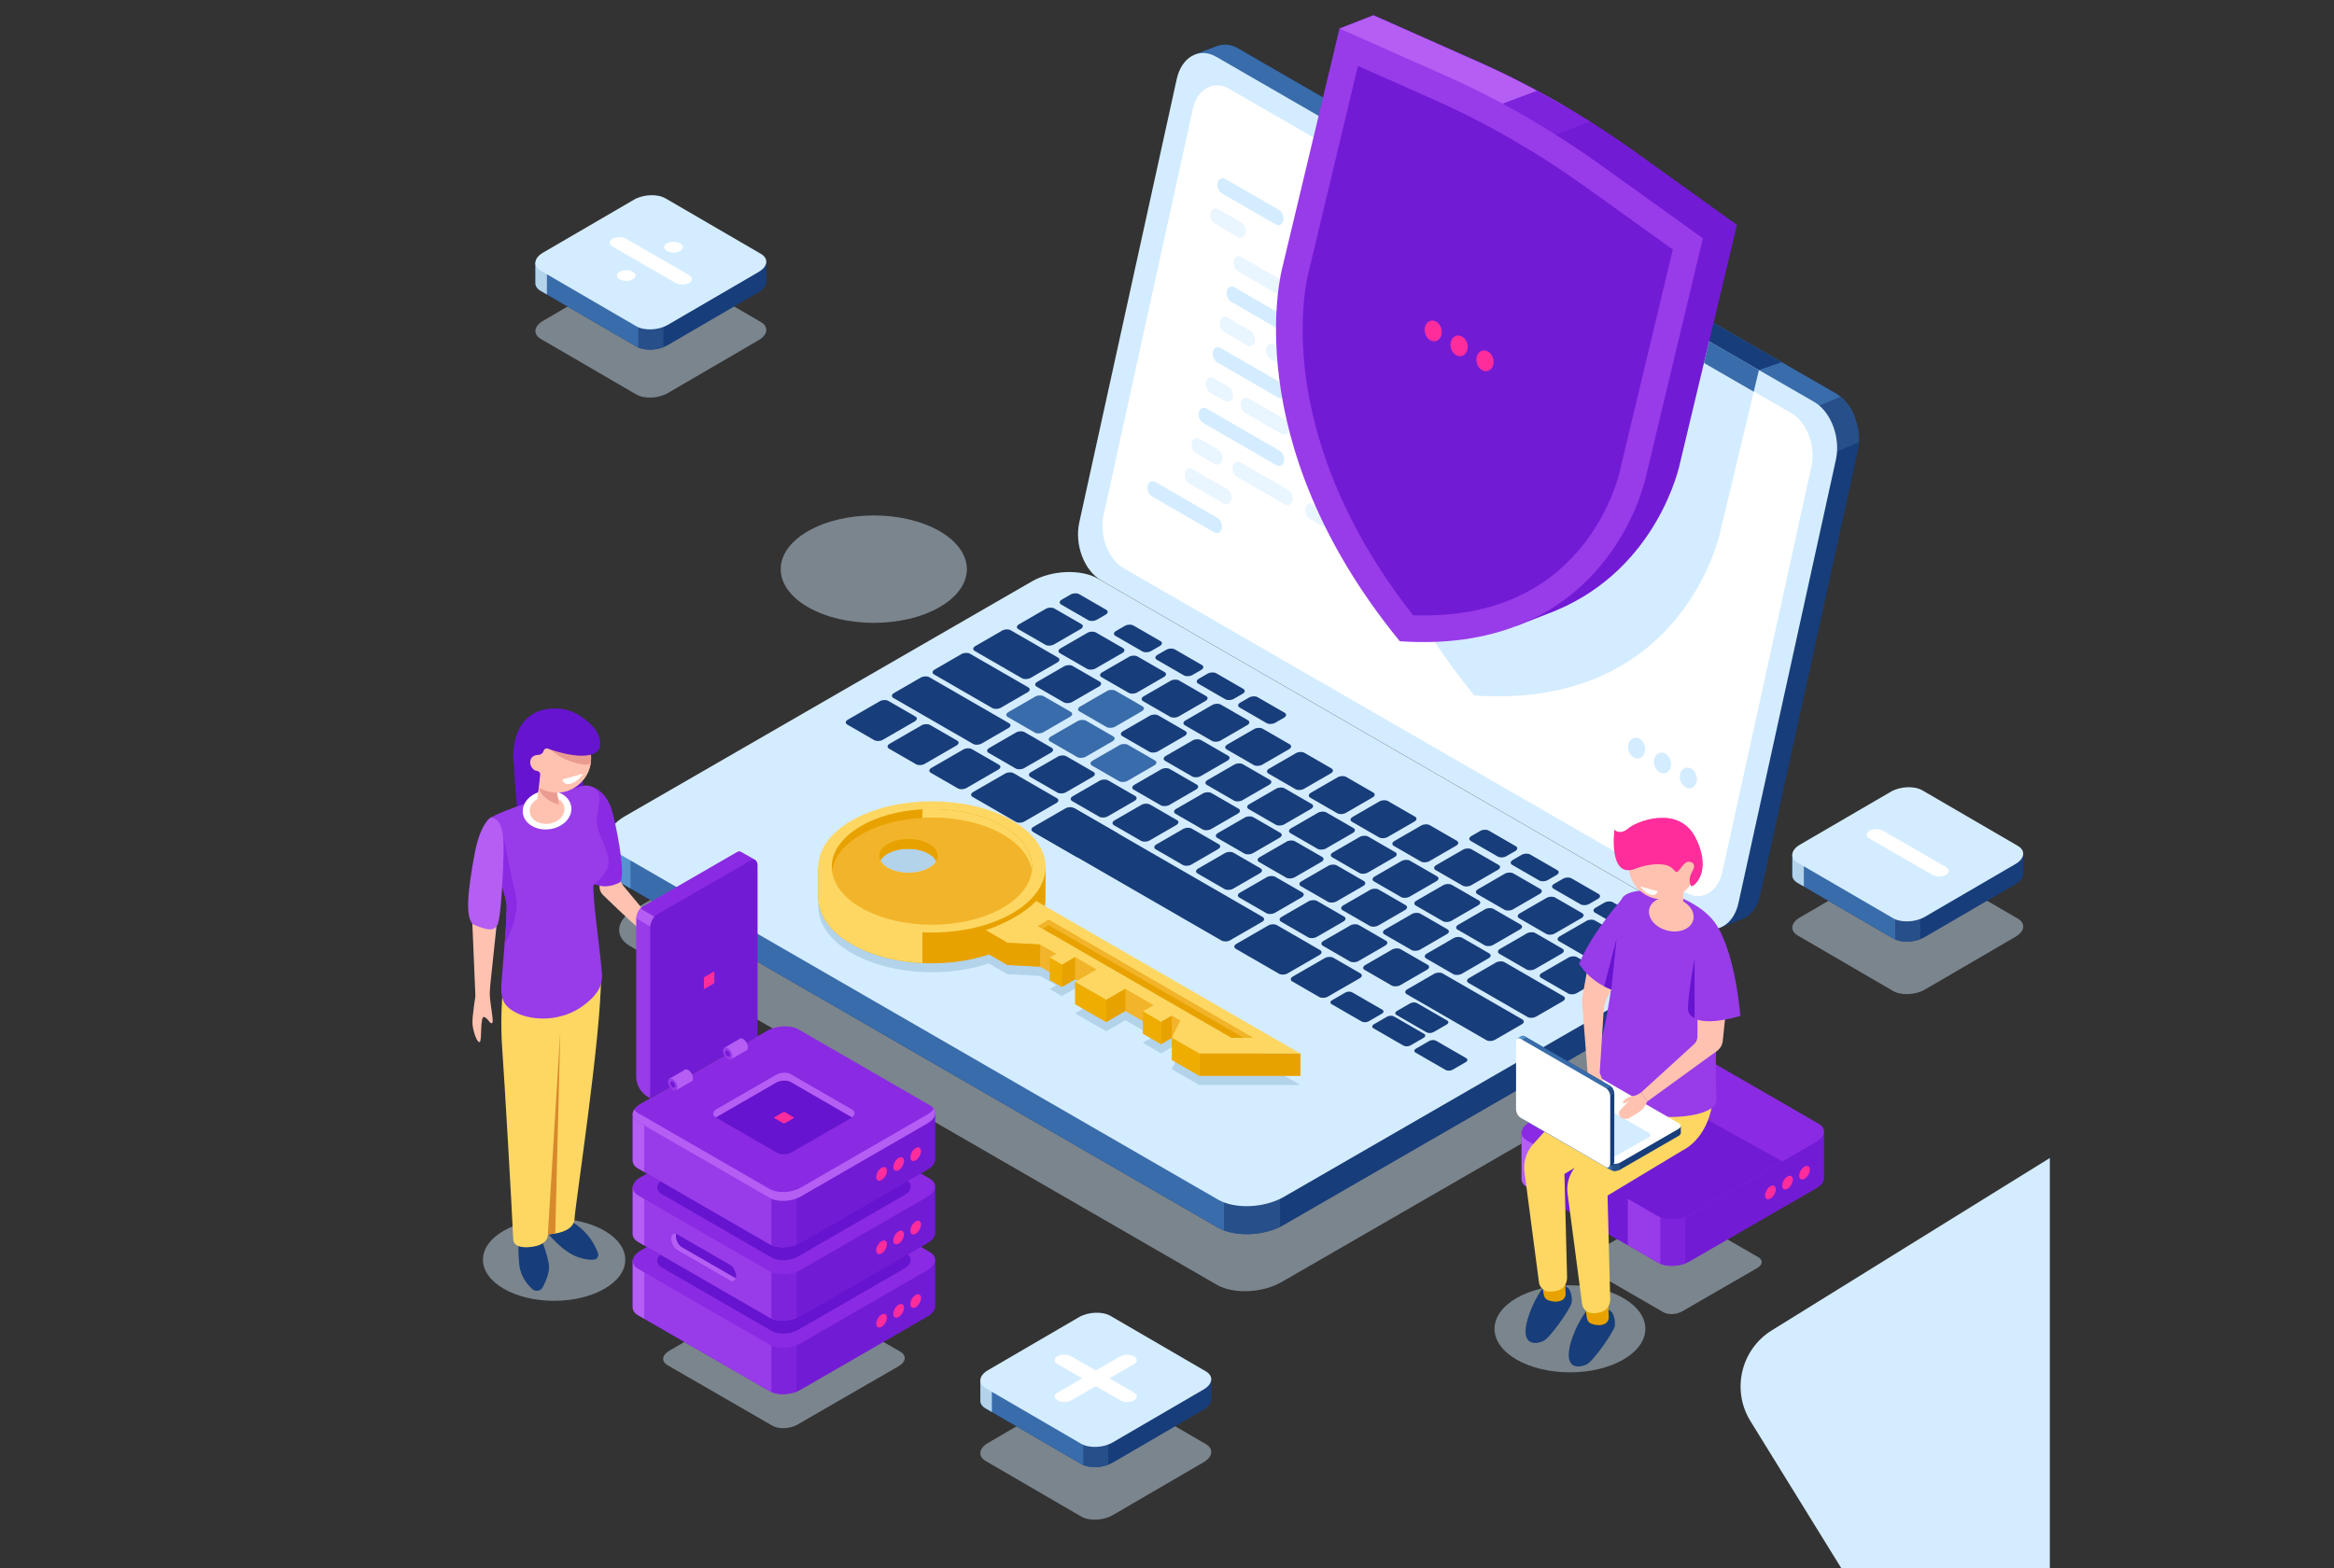 <svg version="1.1" id="Layer_1" xmlns="http://www.w3.org/2000/svg" x="0" y="0" viewBox="0 0 610 410" xml:space="preserve"><rect x="0" y="0" width="610" height="410" fill="#333333" stroke="none"/><style>.st0{opacity:.5;fill:#c4d9e8}.st1{fill:#173d7a}.st2{fill:#396caa}.st3{fill:#b2d3ea}.st4{fill:#274f89}.st5{fill:#d4ecff}.st6{fill:#fff}.st7{fill:#5793ce}.st9{fill:#721bd5}.st10{fill:#b45ef4}.st11{fill:#7e23dc}.st12{fill:#983be9}.st13{fill:#ff2c9c}.st14{fill:#6614cf}.st15{fill:#fdd762}.st16{fill:#ffc2b0}.st17{fill:#8a2ae3}.st18{fill:#ea9c92}.st20{fill:#e8a200}.st21{fill:#f2b42a}.st22{fill:#eead00}</style><path class="st0" d="M494.79 259.08l-24.94-14.51c-2.1-1.22-1.84-3.34.59-4.74l23.77-13.85c2.43-1.4 6.11-1.56 8.21-.34l24.94 14.51c2.1 1.22 1.84 3.34-.59 4.74L503 258.74c-2.43 1.4-6.11 1.55-8.21.34z"/><path class="st1" d="M528.77 228.32v-5l-26.53-.01.18-.01c-2.1-1.22-5.78-1.06-8.21.34l.79-.33-26.56-.01v5.33c-.06.82.4 1.62 1.41 2.2l24.94 14.51c2.1 1.22 5.78 1.06 8.21-.34l23.77-13.85c1.41-.8 2.08-1.85 2-2.83z"/><path class="st2" d="M498.61 222.49c-1.54.04-3.14.43-4.4 1.15l.79-.33-26.56-.01v5.33c-.06.82.4 1.62 1.41 2.2l24.94 14.51c1.01.58 2.39.85 3.81.81l.01-23.66z"/><path class="st3" d="M471.44 223.3h-3.01v5.33c-.06.82.4 1.62 1.41 2.2l1.6.92v-8.45z"/><path class="st4" d="M495.32 245.6c1.82.78 4.44.73 6.56-.07v-6.98h-6.56v7.05z"/><path class="st5" d="M494.79 240.06l-24.94-14.51c-2.1-1.22-1.84-3.34.59-4.74l23.77-13.85c2.43-1.4 6.11-1.56 8.21-.34l24.94 14.51c2.1 1.22 1.84 3.34-.59 4.74L503 239.72c-2.43 1.4-6.11 1.55-8.21.34z"/><path class="st6" d="M505.04 228.72l-16.44-9.49c-.98-.57-.98-1.48 0-2.05.98-.57 2.57-.57 3.55 0l16.44 9.49c.98.57.98 1.48 0 2.05-.98.57-2.57.57-3.55 0z"/><path class="st0" d="M245.57 158.72c-9.5 5.48-24.9 5.48-34.4 0s-9.5-14.38 0-19.86c9.5-5.48 24.9-5.48 34.4 0 9.5 5.49 9.5 14.38 0 19.86zm72.45 177.15l-153.28-88.49c-4.34-2.5-3.79-6.88 1.21-9.77l104.37-60.24c5.01-2.89 12.58-3.2 16.92-.7l153.28 88.49c4.34 2.5 3.79 6.88-1.21 9.77l-104.37 60.24c-5.01 2.89-12.59 3.2-16.92.7z"/><path class="st1" d="M479.83 102.87L323.54 12.64c-1.82-1.05-3.66-1.21-5.3-.65l.01-.02-.28.11c-.02.01-.05.02-.07.03l-5.65 2.16 5.07 2.48c-.02.09-.05.18-.07.28L291.8 132.91c-1.27 5.8 1.28 12.57 5.7 15.12l152.53 88.06-.54 6.46 6.17-2.39c2.07-.97 3.73-3.16 4.42-6.29L485.53 118c1.27-5.8-1.28-12.57-5.7-15.13z"/><path class="st2" d="M479.83 102.87L323.54 12.64c-1.82-1.05-3.66-1.21-5.3-.65l.01-.02-.28.11c-.02.01-.05.02-.07.03l-5.65 2.16 5.07 2.48c-.02.09-.05.18-.07.28L300.48 93.4l76.47 59.58 107.82-43.87c-1.04-2.69-2.76-4.98-4.94-6.24z"/><path class="st4" d="M473.94 120.69l11.9-5.07c.22-4.61-1.69-9.37-4.82-11.91l-18.83 7.92 11.75 9.06z"/><path class="st5" d="M444.05 241.94l-156.28-90.23c-4.42-2.55-6.97-9.32-5.7-15.12l25.46-115.88c1.27-5.8 5.89-8.43 10.31-5.88l156.28 90.23c4.42 2.55 6.97 9.32 5.7 15.12l-25.46 115.88c-1.27 5.8-5.89 8.43-10.31 5.88z"/><path class="st6" d="M440.66 233.32L293.68 148.5c-4.05-2.34-6.38-8.53-5.21-13.84l23.29-106.04c1.17-5.31 5.39-7.71 9.44-5.38l146.98 84.82c4.05 2.34 6.38 8.53 5.21 13.84L450.1 227.94c-1.17 5.31-5.39 7.71-9.44 5.38z"/><path class="st6" d="M440.66 233.32L293.68 148.5c-4.05-2.34-6.38-8.53-5.21-13.84l23.29-106.04c1.17-5.31 5.39-7.71 9.44-5.38l146.98 84.82c4.05 2.34 6.38 8.53 5.21 13.84L450.1 227.94c-1.17 5.31-5.39 7.71-9.44 5.38z"/><path class="st1" d="M446.21 245.87l-21.36-2.82-137.9-79.62c-4.42-2.55-12.14-2.23-17.25.72l-97.72 56.4-12.92-1.71v7.33h.01c-.08 1.69.88 3.32 2.97 4.53l156.28 90.23c4.42 2.55 12.14 2.23 17.25-.72l106.42-61.42c2.87-1.66 4.3-3.79 4.22-5.8v-7.12z"/><path class="st2" d="M342.59 195.56l-9.8-5.66H225.08l-53.1 30.64-12.92-1.71v7.33h.01c-.08 1.69.88 3.32 2.97 4.53l156.28 90.23c2.34 1.35 5.6 1.89 8.9 1.67l15.37-127.03z"/><path class="st7" d="M164.79 219.59l-5.73-.76v7.33h.01c-.08 1.69.88 3.32 2.97 4.53l2.75 1.59v-12.69z"/><path class="st4" d="M319.89 321.65c4.19 1.59 10.18 1.24 14.66-.91V304.4h-14.66v17.25z"/><path class="st5" d="M318.32 313.6l-156.28-90.23c-4.42-2.55-3.87-7.01 1.24-9.96l106.42-61.42c5.11-2.95 12.83-3.27 17.25-.72l156.28 90.23c4.42 2.55 3.87 7.01-1.24 9.96l-106.42 61.42c-5.11 2.96-12.83 3.28-17.25.72z"/><path class="st1" d="M228.5 193.5l-7.07-4.08c-.57-.33-.5-.9.16-1.28l8.35-4.82c.66-.38 1.65-.42 2.22-.09l7.07 4.08c.57.33.5.9-.16 1.28l-8.35 4.82c-.66.38-1.65.42-2.22.09zm10.92 6.3l-7.07-4.08c-.57-.33-.5-.9.16-1.28l8.35-4.82c.66-.38 1.65-.42 2.22-.09l7.07 4.08c.57.33.5.9-.16 1.28l-8.35 4.82c-.66.38-1.65.42-2.22.09zm10.92 6.31l-7.07-4.08c-.57-.33-.5-.9.16-1.28l8.35-4.82c.66-.38 1.65-.42 2.22-.09l7.07 4.08c.57.33.5.9-.16 1.28l-8.35 4.82c-.66.38-1.65.42-2.22.09zm15.11-5.21l-7.07-4.08c-.57-.33-.5-.9.16-1.28l7.01-4.05c.66-.38 1.65-.42 2.22-.09l7.07 4.08c.57.33.5.9-.16 1.28l-7.01 4.05c-.66.38-1.65.42-2.22.09zm10.92 6.31l-7.07-4.08c-.57-.33-.5-.9.16-1.28l7.01-4.05c.66-.38 1.65-.42 2.22-.09l7.07 4.08c.57.33.5.9-.16 1.28l-7.01 4.05c-.66.37-1.65.42-2.22.09zm10.92 6.3l-7.07-4.08c-.57-.33-.5-.9.16-1.28l7.01-4.05c.66-.38 1.65-.42 2.22-.09l7.07 4.08c.57.33.5.9-.16 1.28l-7.01 4.05c-.66.38-1.65.42-2.22.09zm10.92 6.31l-7.07-4.08c-.57-.33-.5-.9.16-1.28l7.01-4.05c.66-.38 1.65-.42 2.22-.09l7.07 4.08c.57.33.5.9-.16 1.28l-7.01 4.05c-.66.37-1.65.41-2.22.09zm10.92 6.3l-7.07-4.08c-.57-.33-.5-.9.16-1.28l7.01-4.05c.66-.38 1.65-.42 2.22-.09l7.07 4.08c.57.33.5.9-.16 1.28l-7.01 4.05c-.66.38-1.65.42-2.22.09zm10.92 6.31l-7.07-4.08c-.57-.33-.5-.9.16-1.28l7.01-4.05c.66-.38 1.65-.42 2.22-.09l7.07 4.08c.57.33.5.9-.16 1.28l-7.01 4.05c-.66.37-1.65.41-2.22.09zm10.92 6.3l-7.07-4.08c-.57-.33-.5-.9.16-1.28l7.01-4.05c.66-.38 1.65-.42 2.22-.09l7.07 4.08c.57.33.5.9-.16 1.28l-7.01 4.05c-.66.38-1.65.42-2.22.09zm10.92 6.31l-7.07-4.08c-.57-.33-.5-.9.16-1.28l7.01-4.05c.66-.38 1.65-.42 2.22-.09l7.07 4.08c.57.33.5.9-.16 1.28l-7.01 4.05c-.66.37-1.65.41-2.22.09zm10.92 6.3l-7.07-4.08c-.57-.33-.5-.9.16-1.28l7.01-4.05c.66-.38 1.65-.42 2.22-.09l7.07 4.08c.57.33.5.9-.16 1.28l-7.01 4.05c-.66.38-1.65.42-2.22.09zm10.92 6.31l-7.07-4.08c-.57-.33-.5-.9.16-1.28l7.01-4.05c.66-.38 1.65-.42 2.22-.09l7.07 4.08c.57.33.5.9-.16 1.28l-7.01 4.05c-.66.37-1.65.41-2.22.09z"/><path class="st2" d="M281.54 197.92l-7.07-4.08c-.57-.33-.5-.9.16-1.28l7.01-4.05c.66-.38 1.65-.42 2.22-.09l7.07 4.08c.57.33.5.9-.16 1.28l-7.01 4.05c-.66.37-1.65.42-2.22.09zm-11.09-6.4l-7.07-4.08c-.57-.33-.5-.9.16-1.28l7.01-4.05c.66-.38 1.65-.42 2.22-.09l7.07 4.08c.57.33.5.9-.16 1.28l-7.01 4.05c-.66.38-1.65.42-2.22.09z"/><path class="st1" d="M259.35 185.11l-15.23-8.79c-.57-.33-.5-.9.16-1.28l7.01-4.05c.66-.38 1.65-.42 2.22-.09l15.23 8.79c.57.33.5.9-.16 1.28l-7.01 4.05c-.66.38-1.65.42-2.22.09zm7.76-7.79l-12.36-7.14c-.57-.33-.5-.9.16-1.28l7.01-4.05c.66-.38 1.65-.42 2.22-.09l12.36 7.14c.57.33.5.9-.16 1.28l-7.01 4.05c-.66.37-1.65.41-2.22.09z"/><path class="st2" d="M292.46 204.22l-7.07-4.08c-.57-.33-.5-.9.16-1.28l7.01-4.05c.66-.38 1.65-.42 2.22-.09l7.07 4.08c.57.33.5.9-.16 1.28l-7.01 4.05c-.66.38-1.65.42-2.22.09z"/><path class="st1" d="M303.38 210.53l-7.07-4.08c-.57-.33-.5-.9.16-1.28l7.01-4.05c.66-.38 1.65-.42 2.22-.09l7.07 4.08c.57.33.5.9-.16 1.28l-7.01 4.05c-.66.37-1.65.42-2.22.09zm10.92 6.3l-7.07-4.08c-.57-.33-.5-.9.16-1.28l7.01-4.05c.66-.38 1.65-.42 2.22-.09l7.07 4.08c.57.33.5.9-.16 1.28l-7.01 4.05c-.66.38-1.65.42-2.22.09zm10.92 6.31l-7.07-4.08c-.57-.33-.5-.9.16-1.28l7.01-4.05c.66-.38 1.65-.42 2.22-.09l7.07 4.08c.57.33.5.9-.16 1.28l-7.01 4.05c-.66.37-1.65.41-2.22.09zm10.92 6.3l-7.07-4.08c-.57-.33-.5-.9.16-1.28l7.01-4.05c.66-.38 1.65-.42 2.22-.09l7.07 4.08c.57.33.5.9-.16 1.28l-7.01 4.05c-.66.38-1.65.42-2.22.09zm10.92 6.31l-7.07-4.08c-.57-.33-.5-.9.16-1.28l7.01-4.05c.66-.38 1.65-.42 2.22-.09l7.07 4.08c.57.33.5.9-.16 1.28l-7.01 4.05c-.66.37-1.65.41-2.22.09zm10.92 6.3l-7.07-4.08c-.57-.33-.5-.9.16-1.28l7.01-4.05c.66-.38 1.65-.42 2.22-.09l7.07 4.08c.57.33.5.9-.16 1.28l-7.01 4.05c-.66.38-1.65.42-2.22.09zm10.92 6.31l-7.07-4.08c-.57-.33-.5-.9.16-1.28l7.01-4.05c.66-.38 1.65-.42 2.22-.09l7.07 4.08c.57.33.5.9-.16 1.28l-7.01 4.05c-.66.37-1.65.41-2.22.09zm10.92 6.3l-7.07-4.08c-.57-.33-.5-.9.16-1.28l7.01-4.05c.66-.38 1.65-.42 2.22-.09l7.07 4.08c.57.33.5.9-.16 1.28l-7.01 4.05c-.66.38-1.65.42-2.22.09zm19.41 11.21l-15.43-8.91c-.57-.33-.5-.9.16-1.28l7.01-4.05c.66-.38 1.65-.42 2.22-.09l15.43 8.91c.57.33.5.9-.16 1.28l-7.01 4.05c-.66.38-1.65.42-2.22.09zm21.26-12.28l-13.02-7.52c-.57-.33-.5-.9.16-1.28l7.01-4.05c.66-.38 1.65-.42 2.22-.09l13.02 7.52c.57.33.5.9-.16 1.28l-7.01 4.05c-.66.38-1.65.42-2.22.09zm-108.91-50.6l-7.07-4.08c-.57-.33-.5-.9.16-1.28l7.01-4.05c.66-.38 1.65-.42 2.22-.09l7.07 4.08c.57.33.5.9-.16 1.28l-7.01 4.05c-.66.38-1.65.42-2.22.09zm-11.19-6.46l-7.07-4.08c-.57-.33-.5-.9.16-1.28l7.01-4.05c.66-.38 1.65-.42 2.22-.09l7.07 4.08c.57.33.5.9-.16 1.28l-7.01 4.05c-.66.37-1.65.42-2.22.09z"/><path class="st2" d="M289.2 190.07l-7.07-4.08c-.57-.33-.5-.9.16-1.28l7.01-4.05c.66-.38 1.65-.42 2.22-.09l7.07 4.08c.57.33.5.9-.16 1.28l-7.01 4.05c-.66.37-1.65.41-2.22.09z"/><path class="st1" d="M278.01 183.6l-7.07-4.08c-.57-.33-.5-.9.16-1.28l7.01-4.05c.66-.38 1.65-.42 2.22-.09l7.07 4.08c.57.33.5.9-.16 1.28l-7.01 4.05c-.66.38-1.66.42-2.22.09zm44.49 25.69l-7.07-4.08c-.57-.33-.5-.9.16-1.28l7.01-4.05c.66-.38 1.65-.42 2.22-.09l7.07 4.08c.57.33.5.9-.16 1.28l-7.01 4.05c-.66.38-1.65.42-2.22.09zm10.92 6.31l-7.07-4.08c-.57-.33-.5-.9.16-1.28l7.01-4.05c.66-.38 1.65-.42 2.22-.09l7.07 4.08c.57.33.5.9-.16 1.28l-7.01 4.05c-.66.38-1.65.42-2.22.09zm10.92 6.3l-7.07-4.08c-.57-.33-.5-.9.16-1.28l7.01-4.05c.66-.38 1.65-.42 2.22-.09l7.07 4.08c.57.33.5.9-.16 1.28l-7.01 4.05c-.66.38-1.65.42-2.22.09zm10.92 6.31l-7.07-4.08c-.57-.33-.5-.9.16-1.28l7.01-4.05c.66-.38 1.65-.42 2.22-.09l7.07 4.08c.57.33.5.9-.16 1.28l-7.01 4.05c-.66.37-1.65.42-2.22.09zm10.92 6.3l-7.07-4.08c-.57-.33-.5-.9.16-1.28l7.01-4.05c.66-.38 1.65-.42 2.22-.09l7.07 4.08c.57.33.5.9-.16 1.28l-7.01 4.05c-.66.38-1.65.42-2.22.09zm10.92 6.31l-7.07-4.08c-.57-.33-.5-.9.16-1.28l7.01-4.05c.66-.38 1.65-.42 2.22-.09l7.07 4.08c.57.33.5.9-.16 1.28l-7.01 4.05c-.66.37-1.65.42-2.22.09zm10.92 6.3l-7.07-4.08c-.57-.33-.5-.9.16-1.28l7.01-4.05c.66-.38 1.65-.42 2.22-.09l7.07 4.08c.57.33.5.9-.16 1.28l-7.01 4.05c-.66.38-1.65.42-2.22.09zm10.92 6.31l-7.07-4.08c-.57-.33-.5-.9.16-1.28l7.01-4.05c.66-.38 1.65-.42 2.22-.09l7.07 4.08c.57.33.5.9-.16 1.28l-7.01 4.05c-.66.37-1.65.41-2.22.09zm10.92 6.3l-7.07-4.08c-.57-.33-.5-.9.16-1.28l7.01-4.05c.66-.38 1.65-.42 2.22-.09l7.07 4.08c.57.33.5.9-.16 1.28l-7.01 4.05c-.66.38-1.65.42-2.22.09zm-104.03-72.34l-7.07-4.08c-.57-.33-.5-.9.16-1.28l7.01-4.05c.66-.38 1.65-.42 2.22-.09l7.07 4.08c.57.33.5.9-.16 1.28l-7.01 4.05c-.66.38-1.65.42-2.22.09zm-10.86-6.27l-7.07-4.08c-.57-.33-.5-.9.16-1.28l7.01-4.05c.66-.38 1.65-.42 2.22-.09l7.07 4.08c.57.33.5.9-.16 1.28l-7.01 4.05c-.67.38-1.66.42-2.22.09zm-10.87-6.27l-7.07-4.08c-.57-.33-.5-.9.16-1.28l7.01-4.05c.66-.38 1.65-.42 2.22-.09l7.07 4.08c.57.33.5.9-.16 1.28l-7.01 4.05c-.66.37-1.65.42-2.22.09zm-10.87-6.28l-7.07-4.08c-.57-.33-.5-.9.16-1.28l7.01-4.05c.66-.38 1.65-.42 2.22-.09l7.07 4.08c.57.33.5.9-.16 1.28l-7.01 4.05c-.66.38-1.65.42-2.22.09zm11.18-6.45l-7.07-4.08c-.57-.33-.5-.9.16-1.28l2.32-1.34c.66-.38 1.65-.42 2.22-.09l7.07 4.08c.57.33.5.9-.16 1.28l-2.32 1.34c-.66.38-1.66.42-2.22.09zm14.18 8.19l-7.07-4.08c-.57-.33-.5-.9.16-1.28l2.32-1.34c.66-.38 1.65-.42 2.22-.09l7.07 4.08c.57.33.5.9-.16 1.28l-2.32 1.34c-.66.38-1.66.42-2.22.09zm10.82 6.25l-7.07-4.08c-.57-.33-.5-.9.16-1.28l2.32-1.34c.66-.38 1.65-.42 2.22-.09l7.07 4.08c.57.33.5.9-.16 1.28l-2.32 1.34c-.66.37-1.65.42-2.22.09zm10.82 6.24l-7.07-4.08c-.57-.33-.5-.9.16-1.28l2.32-1.34c.66-.38 1.65-.42 2.22-.09l7.07 4.08c.57.33.5.9-.16 1.28l-2.32 1.34c-.66.38-1.65.42-2.22.09zm10.82 6.25l-7.07-4.08c-.57-.33-.5-.9.16-1.28l2.32-1.34c.66-.38 1.65-.42 2.22-.09l7.07 4.08c.57.33.5.9-.16 1.28l-2.32 1.34c-.66.38-1.65.42-2.22.09zm60.41 34.88l-7.07-4.08c-.57-.33-.5-.9.16-1.28l2.32-1.34c.66-.38 1.65-.42 2.22-.09l7.07 4.08c.57.33.5.9-.16 1.28l-2.32 1.34c-.66.38-1.65.42-2.22.09zm10.82 6.25l-7.07-4.08c-.57-.33-.5-.9.16-1.28l2.32-1.34c.66-.38 1.65-.42 2.22-.09l7.07 4.08c.57.33.5.9-.16 1.28l-2.32 1.34c-.66.37-1.65.41-2.22.09zm10.82 6.24l-7.07-4.08c-.57-.33-.5-.9.16-1.28l2.32-1.34c.66-.38 1.65-.42 2.22-.09l7.07 4.08c.57.33.5.9-.16 1.28l-2.32 1.34c-.66.38-1.65.42-2.22.09zm10.82 6.25l-7.07-4.08c-.57-.33-.5-.9.16-1.28l2.32-1.34c.66-.38 1.65-.42 2.22-.09l7.07 4.08c.57.33.5.9-.16 1.28l-2.32 1.34c-.66.38-1.65.42-2.22.09zM316.75 193.7l-7.07-4.08c-.57-.33-.5-.9.16-1.28l7.01-4.05c.66-.38 1.65-.42 2.22-.09l7.07 4.08c.57.33.5.9-.16 1.28l-7.01 4.05c-.66.38-1.65.42-2.22.09zm10.92 6.3l-7.07-4.08c-.57-.33-.5-.9.16-1.28l7.01-4.05c.66-.38 1.65-.42 2.22-.09l7.07 4.08c.57.33.5.9-.16 1.28l-7.01 4.05c-.66.38-1.65.42-2.22.09zm10.92 6.31l-7.07-4.08c-.57-.33-.5-.9.16-1.28l7.01-4.05c.66-.38 1.65-.42 2.22-.09l7.07 4.08c.57.33.5.9-.16 1.28l-7.01 4.05c-.66.38-1.65.42-2.22.09zm10.92 6.3l-7.07-4.08c-.57-.33-.5-.9.16-1.28l7.01-4.05c.66-.38 1.65-.42 2.22-.09l7.07 4.08c.57.33.5.9-.16 1.28l-7.01 4.05c-.66.38-1.65.42-2.22.09zm10.92 6.31l-7.07-4.08c-.57-.33-.5-.9.16-1.28l7.01-4.05c.66-.38 1.65-.42 2.22-.09l7.07 4.08c.57.33.5.9-.16 1.28l-7.01 4.05c-.66.38-1.65.42-2.22.09zm10.92 6.3l-7.07-4.08c-.57-.33-.5-.9.16-1.28l7.01-4.05c.66-.38 1.65-.42 2.22-.09l7.07 4.08c.57.33.5.9-.16 1.28l-7.01 4.05c-.66.38-1.65.42-2.22.09zm10.92 6.31l-7.07-4.08c-.57-.33-.5-.9.16-1.28l7.01-4.05c.66-.38 1.65-.42 2.22-.09l7.07 4.08c.57.33.5.9-.16 1.28l-7.01 4.05c-.66.37-1.65.42-2.22.09zm10.92 6.3l-7.07-4.08c-.57-.33-.5-.9.16-1.28l7.01-4.05c.66-.38 1.65-.42 2.22-.09l7.07 4.08c.57.33.5.9-.16 1.28l-7.01 4.05c-.66.38-1.65.42-2.22.09zm10.92 6.31l-7.07-4.08c-.57-.33-.5-.9.16-1.28l7.01-4.05c.66-.38 1.65-.42 2.22-.09l7.07 4.08c.57.33.5.9-.16 1.28l-7.01 4.05c-.66.37-1.65.42-2.22.09zm-149.79-49.66l-20.83-12.02c-.57-.33-.5-.9.16-1.28l7.01-4.05c.66-.38 1.65-.42 2.22-.09l20.83 12.02c.57.33.5.9-.16 1.28l-7.01 4.05c-.66.37-1.65.42-2.22.09zm134.16 77.45l-20.83-12.02c-.57-.33-.5-.9.16-1.28l7.01-4.05c.66-.38 1.65-.42 2.22-.09l20.83 12.02c.57.33.5.9-.16 1.28l-7.01 4.05c-.66.38-1.66.42-2.22.09zm-43.68-11.28l-7.07-4.08c-.57-.33-.5-.9.16-1.28l8.35-4.82c.66-.38 1.65-.42 2.22-.09l7.07 4.08c.57.33.5.9-.16 1.28l-8.35 4.82c-.66.37-1.65.41-2.22.09zm-79.3-45.79l-11.31-6.53c-.57-.33-.5-.9.16-1.28l8.35-4.82c.66-.38 1.65-.42 2.22-.09l11.31 6.53c.57.33.5.9-.16 1.28l-8.35 4.82c-.66.38-1.65.42-2.22.09zm68.78 39.71l-11.31-6.53c-.57-.33-.5-.9.16-1.28l8.35-4.82c.66-.38 1.65-.42 2.22-.09l11.31 6.53c.57.33.5.9-.16 1.28l-8.35 4.82c-.66.38-1.65.42-2.22.09zm-53.02-30.61l-11.31-6.53c-.57-.33-.5-.9.16-1.28l8.35-4.82c.66-.38 1.65-.42 2.22-.09l11.31 6.53c.57.33.5.9-.16 1.28l-8.35 4.82c-.66.37-1.65.42-2.22.09z"/><path class="st1" d="M280.75 211.28l49.17 28.39c.61.35.61.92 0 1.28l-8.51 4.91c-.61.35-1.6.35-2.21 0l-49.17-28.39 10.72-6.19zm94.57 60.8l7.88 4.55c.47.27.41.74-.13 1.05l-3.41 1.97c-.54.31-1.35.34-1.82.08l-7.88-4.55c-.47-.27-.41-.74.13-1.05l3.41-1.97c.55-.32 1.36-.35 1.82-.08zm-11.01-6.36l7.88 4.55c.47.27.41.74-.13 1.05l-3.41 1.97c-.54.31-1.35.34-1.82.08l-7.88-4.55c-.47-.27-.41-.74.13-1.05l3.41-1.97c.55-.31 1.36-.35 1.82-.08zm-10.92-6.3l7.88 4.55c.47.27.41.74-.13 1.05l-3.41 1.97c-.54.31-1.35.34-1.82.08l-7.88-4.55c-.47-.27-.41-.74.13-1.05l3.41-1.97c.55-.32 1.36-.35 1.82-.08zm16.95 2.82l7.88 4.55c.47.27.41.74-.13 1.05l-3.41 1.97c-.54.31-1.35.34-1.82.08l-7.88-4.55c-.47-.27-.41-.74.13-1.05l3.41-1.97c.55-.32 1.36-.35 1.82-.08z"/><path class="st5" d="M459.7 96.74L409.06 67.5l-45.7-19.92-8.73 36.53s-12.42 44.94 30.69 97.71c54.82 3.78 64.29-42.87 64.29-42.87l10.09-42.21z"/><path class="st1" d="M446.69 89.23l13.01 7.51 5.93-2.06-17.79-10.27-84.47-36.82-1.53 6.4z"/><path class="st2" d="M459.7 96.74l-13.01-7.51-1.35 5.66 13.01 7.51z"/><path class="st5" d="M351.48 69.11l-9.49-5.48c-.88-.51-1.4-1.77-1.16-2.81s1.15-1.48 2.03-.97l9.49 5.48c.88.51 1.4 1.77 1.16 2.81s-1.15 1.48-2.03.97zm22.61 13.05l-14-8.08c-.88-.51-1.4-1.77-1.16-2.81s1.15-1.48 2.03-.97l14 8.08c.88.51 1.4 1.77 1.16 2.81-.24 1.05-1.15 1.48-2.03.97zm-39.16 31.26l-9.49-5.48c-.88-.51-1.4-1.77-1.16-2.81s1.15-1.48 2.03-.97l9.49 5.48c.88.51 1.4 1.77 1.16 2.81s-1.15 1.48-2.03.97zm20.16 11.64l-14-8.08c-.88-.51-1.4-1.77-1.16-2.81s1.15-1.48 2.03-.97l14 8.08c.88.51 1.4 1.77 1.16 2.81s-1.15 1.48-2.03.97zm-31.61-63.14l-5.93-3.42c-.88-.51-1.4-1.77-1.16-2.81s1.15-1.48 2.03-.97l5.93 3.42c.88.51 1.4 1.77 1.16 2.81s-1.15 1.47-2.03.97zm18.27 19.53l-18.12-10.46c-.88-.51-1.4-1.77-1.16-2.81s1.15-1.48 2.03-.97l18.12 10.46c.88.51 1.4 1.77 1.16 2.81s-1.15 1.47-2.03.97zm-15.84 8.8l-5.93-3.42c-.88-.51-1.4-1.77-1.16-2.81s1.15-1.48 2.03-.97l5.93 3.42c.88.51 1.4 1.77 1.16 2.81-.24 1.05-1.15 1.48-2.03.97zm32.23 54.52l-15.84-9.15c-.88-.51-1.4-1.77-1.16-2.81s1.15-1.48 2.03-.97l15.84 9.14c.88.51 1.4 1.77 1.16 2.81-.24 1.06-1.15 1.49-2.03.98zm-38.01-39.9l-3.81-2.2c-.88-.51-1.4-1.77-1.16-2.81s1.15-1.48 2.03-.97l3.81 2.2c.88.51 1.4 1.77 1.16 2.81s-1.15 1.48-2.03.97zm-2.74 16.38l-4.73-2.73c-.88-.51-1.4-1.77-1.16-2.81s1.15-1.48 2.03-.97l4.73 2.73c.88.51 1.4 1.77 1.16 2.81s-1.15 1.47-2.03.97zm18.39 10.61l-12.46-7.2c-.88-.51-1.4-1.77-1.16-2.81s1.15-1.48 2.03-.97l12.46 7.2c.88.51 1.4 1.77 1.16 2.81-.24 1.05-1.15 1.48-2.03.97zm-15.98-.25l-8.96-5.17c-.88-.51-1.4-1.77-1.16-2.81s1.15-1.48 2.03-.97l8.96 5.17c.88.51 1.4 1.77 1.16 2.81-.24 1.05-1.15 1.48-2.03.97zm51.93 21.05l-5.75-3.32c-.88-.51-1.4-1.77-1.16-2.81s1.15-1.48 2.03-.97l5.75 3.32c.88.51 1.4 1.77 1.16 2.81s-1.15 1.48-2.03.97zm-23.76-49.67l-15.84-9.15c-.88-.51-1.4-1.77-1.16-2.81s1.15-1.48 2.03-.97l15.84 9.14c.88.51 1.4 1.77 1.16 2.81-.24 1.05-1.15 1.49-2.03.98z" opacity=".5"/><path class="st5" d="M349.41 94.85L321.8 78.91c-.88-.51-1.4-1.77-1.16-2.81s1.15-1.48 2.03-.97l27.61 15.94c.88.51 1.4 1.77 1.16 2.81s-1.15 1.47-2.03.97zm-15.42 9.05l-15.84-9.14c-.88-.51-1.4-1.77-1.16-2.81s1.15-1.48 2.03-.97l15.84 9.14c.88.51 1.4 1.77 1.16 2.81s-1.15 1.47-2.03.97zm25.99 6.02l-5.75-3.32c-.88-.51-1.4-1.77-1.16-2.81s1.15-1.48 2.03-.97l5.75 3.32c.88.51 1.4 1.77 1.16 2.81-.24 1.05-1.15 1.48-2.03.97zm56.81-3.11l-34.08-19.68c-.88-.51-1.4-1.77-1.16-2.81s1.15-1.48 2.03-.97l34.08 19.68c.88.51 1.4 1.77 1.16 2.81-.24 1.05-1.15 1.48-2.03.97zm-83.26 14.78l-19.04-10.99c-.88-.51-1.4-1.77-1.16-2.81s1.15-1.48 2.03-.97l19.04 10.99c.88.51 1.4 1.77 1.16 2.81s-1.15 1.48-2.03.97zm-.16-62.94l-14-8.08c-.88-.51-1.4-1.77-1.16-2.81s1.15-1.48 2.03-.97l14 8.08c.88.51 1.4 1.77 1.16 2.81-.24 1.05-1.15 1.48-2.03.97zm-16.07 80.5l-16.21-9.36c-.88-.51-1.4-1.77-1.16-2.81s1.15-1.48 2.03-.97l16.21 9.36c.88.51 1.4 1.77 1.16 2.81s-1.15 1.48-2.03.97z"/><path class="st9" d="M427.73 40.01c-13.23-9.5-26.98-17.44-40.99-23.67L358.97 4l-8.9 3.47s3.91 2.09 7.15 3.83l-13.18 55.17s-12.42 44.94 30.69 97.71c8.27.57 15.51-.01 21.84-1.41-.13.52-.22.87-.22.87l8.01-3.13c.74-.27 1.47-.56 2.19-.86l.17-.07h-.01c26.82-11.24 32.31-38.28 32.31-38.28l14.93-62.46-26.22-18.83z"/><path class="st9" d="M386.74 16.34L358.97 4l-8.9 3.47s3.91 2.09 7.15 3.83l-4.78 20.02 49.5 32.18 43.11-1.2 8.9-3.47-26.22-18.82c-13.23-9.5-26.97-17.43-40.99-23.67z"/><path class="st10" d="M399.83 31.11l8.95-3.42c-7.25-4.24-14.6-8.04-22.04-11.35L358.97 4l-8.9 3.47s3.91 2.09 7.15 3.83l-.28 1.18c17.33 7.59 42.89 18.63 42.89 18.63z"/><path class="st11" d="M401.72 23.72l-16.67 6.24 13.96 8.06 16.54-6.2c-4.55-2.88-9.17-5.59-13.83-8.1z"/><path class="st12" d="M430.13 124.76l14.93-62.46-26.22-18.82c-13.23-9.5-26.98-17.44-40.99-23.67L350.08 7.47l-14.93 62.46s-12.42 44.94 30.69 97.71c54.83 3.77 64.29-42.88 64.29-42.88z"/><path class="st9" d="M369.32 160.84c-19.48-24.73-25.99-47.25-27.99-61.97-2.23-16.45.51-27.02.53-27.09l13.04-54.55 20.11 8.94c13.56 6.03 26.94 13.75 39.76 22.96l22.42 16.1-13.84 57.91-.05.23c-.02.1-2.24 10.23-10.14 19.81-10.18 12.38-24.93 18.31-43.84 17.66z"/><path class="st13" d="M386.01 93.11c-.44 1.34.15 2.97 1.31 3.64s2.46.13 2.89-1.21c.44-1.34-.15-2.97-1.31-3.64-1.16-.68-2.46-.13-2.89 1.21zm-6.77-3.91c-.44 1.34.15 2.97 1.31 3.64 1.16.67 2.46.13 2.89-1.21.44-1.34-.15-2.97-1.31-3.64-1.15-.67-2.45-.13-2.89 1.21zm-6.76-3.9c-.44 1.34.15 2.97 1.31 3.64 1.16.67 2.46.13 2.89-1.21.44-1.34-.15-2.97-1.31-3.64-1.16-.67-2.45-.13-2.89 1.21z"/><path class="st5" d="M439.16 202.16c-.44 1.34.15 2.97 1.31 3.64 1.16.67 2.46.13 2.89-1.21.44-1.34-.15-2.97-1.31-3.64-1.16-.67-2.46-.13-2.89 1.21zm-6.76-3.9c-.44 1.34.15 2.97 1.31 3.64 1.16.67 2.46.13 2.89-1.21.44-1.34-.15-2.97-1.31-3.64-1.16-.67-2.46-.13-2.89 1.21zm-6.77-3.9c-.44 1.34.15 2.97 1.31 3.64 1.16.67 2.46.13 2.89-1.21.44-1.34-.15-2.97-1.31-3.64-1.15-.68-2.45-.13-2.89 1.21zm110.11 108.37l-72.65 45.05c-8.1 5-10.61 15.63-5.61 23.73l24.39 39.5h53.86V302.73z"/><ellipse class="st0" cx="144.82" cy="329.33" rx="18.6" ry="10.74"/><path class="st14" d="M134.15 197.29s.49 10 1.25 16.73c.76 6.72 16.95-5.16 16.95-5.16v-7.66l-18.2-3.91z"/><path class="st1" d="M142.77 321.77c.24.61 4.44 5.72 8.63 6.99 1.82.56 3.05.63 3.85.53.81-.1 1.3-.93 1.03-1.69-.72-2.03-2.79-6.27-8.05-8.87-7.1-3.53-5.46 3.04-5.46 3.04zm-1.4 1.96s1.58 3.71 2.07 6.81c.3 1.89-.74 4.35-1.6 5.98a1.744 1.744 0 01-2.72.47c-1.37-1.24-3.12-3.41-3.41-6.51-.49-5.23 0-6.14 0-6.14l5.66-.61z"/><path class="st15" d="M131.27 260.53s-.55 6.6 0 13.89c.55 7.3 2.51 41.42 2.87 49.63 0 0-.18 2.49 4.63 1.94 4.81-.55 4.42-3.31 4.42-3.31s6.76-.09 6.97-4.07c.21-3.98 6.92-47.56 6.92-63.23l-25.81 5.15z"/><path class="st16" d="M159.58 226.42l3.31 5.13 11.38 13.74s-.39 1.28-1.81 1.61c-1.11.26-10.68-8.87-14.81-12.88a3.173 3.173 0 01-.44-4.03l2.37-3.57z"/><path class="st17" d="M153.12 205.38s5.26-.14 7.09 7.46 3.26 17.12 1.67 17.91c-4.78 2.37-7.8-.4-7.8-.4l-.96-24.97z"/><path class="st12" d="M154.69 205.7c-.9-.37-1.9-.42-2.84-.16-4.48 1.29-21.33 6.23-24.1 8.6-3.21 2.74 4.81 18.15 4.69 23.2-.12 5.05-.69 11.01-1.13 16.5-.45 5.49-1.05 8.5 3.44 10.84 4.49 2.33 12.16 2.44 17.9-1.93 5.74-4.37 4.7-7.37 4.46-10.54-.24-3.18-2.19-16.91-2.02-20.81 0 0 2.02-1.49 3.52-4.05 1.5-2.56-1.15-7.25-2.25-10.31-1.1-3.05.62-6.55.28-9.04-.17-1.27-.99-1.9-1.95-2.3z"/><path class="st6" d="M149.31 210.95c.36 2.77-2.19 5.39-5.69 5.83-3.5.45-6.62-1.44-6.97-4.21-.36-2.77 2.19-5.39 5.69-5.83 3.49-.45 6.61 1.44 6.97 4.21z"/><path class="st16" d="M147.5 211.18c.25 1.98-1.57 3.85-4.06 4.17-2.5.32-4.73-1.03-4.98-3.01-.25-1.98 1.57-3.85 4.06-4.17 2.5-.32 4.73 1.03 4.98 3.01z"/><path class="st16" d="M145.02 204.67s-3.04-2.5-3.64-1.23c-.6 1.27-1.09 6.7-1.09 6.7l6.04 1.62-.92-5.51c.01 0 1.21-1.02-.39-1.58z"/><path class="st16" d="M154.46 198.71c-.29 4.97-4.56 8.76-9.53 8.47-4.97-.29-8.76-4.56-8.47-9.53.29-4.97 4.56-8.76 9.53-8.47 4.97.3 8.76 4.56 8.47 9.53z"/><path class="st18" d="M140.96 205.01c-.05.28-.1.59-.15.9.61 3.14 5.3 4.51 5.3 4.51l-.69-4.17s.57-.48.41-.97c-1.86-.58-4.2-1.1-4.87-.27z"/><path class="st16" d="M154.46 198.71c-.29 4.97-4.56 8.76-9.53 8.47-4.97-.29-8.76-4.56-8.47-9.53.29-4.97 4.56-8.76 9.53-8.47 4.97.3 8.76 4.56 8.47 9.53zm-31.22 37.64l1.01 24.13 3.53.36 2.3-21.72z"/><path class="st17" d="M134.83 234.33c-1.17-5.15-3.47-16.54-3.47-16.54l-.99 11.32c1.14 3.36 2.11 6.44 2.07 8.23-.07 2.96-.29 6.24-.56 9.55v.01c.01.01 4.12-7.42 2.95-12.57z"/><path class="st10" d="M128.43 213.65s-2.82 1.08-4.42 9.74-2.79 17.34.06 18.46c2.85 1.12 5.22 1.96 6.06-.36.84-2.32 1.36-13.48 1.46-17.5.1-4.01.26-9.55-3.16-10.34z"/><path class="st16" d="M173.42 244.29s1.53.56 2.63 1.76c.91.99 1.4 1.82 1.8 2.41.88 1.31 1.62 4.14 1.08 4.5-.54.35-3.6-4.74-4.09-3.56-.49 1.19 0 2.28-.63 2.3-.63.02-2.84-5.12-4.57-6.72-1.72-1.59 3.78-.69 3.78-.69z"/><path d="M143.19 322.68s.84-.01 1.93-.2l1.32-53.04-3.25 53.24z" fill="#d8892b"/><path class="st16" d="M124.28 260.28s-.93 5.63-.79 7.44c.14 1.8 1.11 4.78 1.84 4.72.73-.06.02-7.25 1.31-6.54 1.29.72 1.42 1.94 2 1.51.58-.43-1.02-6.58-.59-9.25.43-2.67-3.77 2.12-3.77 2.12z"/><path class="st18" d="M148.92 198.97c4.52 1.61 5.4.63 5.45.57a8.856 8.856 0 00-.21-3.71l-11.73-1.58c-.01 0 1.85 3.07 6.49 4.72z"/><path class="st14" d="M154.78 189.73c-1.07-.91-4.91-5.43-11.8-4.37-4.31.67-7.94 3.6-8.74 10.31-.54 4.52 1.11 8.96 4.17 12.25.17-.08.34-.15.49-.25 1.73-1.14 1.91-1.76 1.91-1.77l.38-3.42c-.01-.49-.38-.92-.86-.95-.37-.02-.83-.2-1.26-.77-.99-1.29-.53-3.31 1.45-3.39 1.03-.04 1.43-.6 1.58-1.12.13-.46.61-.71 1.06-.55 2.25.82 7.8 2.57 11.37 1.56 4.56-1.29 1.32-6.62.25-7.53z"/><path class="st6" d="M149.65 203.04l2.76-.76s-1.32 2.07-3.24 2.6c-1.92.53-2.22-1.1-2.22-1.1l2.7-.74z"/><path class="st0" d="M201.85 372.71l-27.39-15.81c-1.68-.97-1.47-2.67.47-3.79l26.44-15.27c1.94-1.12 4.88-1.24 6.56-.27l27.39 15.81c1.68.97 1.47 2.67-.47 3.79l-26.44 15.27c-1.94 1.12-4.88 1.24-6.56.27z"/><path class="st9" d="M244.41 341.34v-11.83l-26.53-.01-9.17-5.3c-2.1-1.22-5.78-1.06-8.21.34l-8.56 4.94-26.56-.01v12.17c-.06.82.4 1.62 1.41 2.2l34.29 19.8c2.1 1.22 5.78 1.06 8.21-.34l33.11-19.12c1.41-.81 2.09-1.86 2.01-2.84z"/><path class="st12" d="M204.89 323.39c-1.54.04-3.14.43-4.4 1.15l-8.56 4.94-26.56-.01v12.17c-.06.82.4 1.62 1.41 2.2l34.29 19.8c1.01.58 2.39.85 3.81.81v-41.06z"/><path class="st10" d="M168.38 329.47h-3.01v12.17c-.06.82.4 1.62 1.41 2.2l1.6.92v-15.29z"/><path class="st11" d="M201.61 363.9c1.82.78 4.44.73 6.56-.07V350h-6.56v13.9z"/><path class="st17" d="M201.08 351.51l-34.29-19.8c-2.1-1.22-1.84-3.34.59-4.74l33.11-19.12c2.43-1.4 6.11-1.56 8.21-.34l34.29 19.8c2.1 1.22 1.84 3.34-.59 4.74l-33.11 19.12c-2.43 1.4-6.1 1.56-8.21.34z"/><path class="st14" d="M201.7 347.95l-28.74-16.59c-1.76-1.02-1.54-2.8.49-3.97l27.75-16.02c2.04-1.18 5.12-1.3 6.88-.29l28.74 16.59c1.76 1.02 1.54 2.8-.49 3.97l-27.75 16.02c-2.04 1.18-5.12 1.31-6.88.29z"/><path class="st13" d="M231.79 344.47c0 .88-.62 1.96-1.39 2.4-.77.44-1.39.08-1.39-.8s.62-1.96 1.39-2.4c.77-.44 1.39-.09 1.39.8zm4.46-2.58c0 .88-.62 1.96-1.39 2.4-.77.44-1.39.08-1.39-.8s.62-1.96 1.39-2.4c.77-.44 1.39-.08 1.39.8zm4.46-2.57c0 .88-.62 1.96-1.39 2.4-.76.44-1.39.08-1.39-.8s.62-1.96 1.39-2.4c.77-.44 1.39-.08 1.39.8z"/><path class="st9" d="M244.41 322.15v-11.83l-26.53-.01-9.17-5.3c-2.1-1.22-5.78-1.06-8.21.34l-8.56 4.94-26.56-.01v12.17c-.06.82.4 1.62 1.41 2.2l34.29 19.8c2.1 1.22 5.78 1.06 8.21-.34l33.11-19.12c1.41-.81 2.09-1.86 2.01-2.84z"/><path class="st12" d="M204.89 304.2c-1.54.04-3.14.43-4.4 1.15l-8.56 4.94-26.56-.01v12.17c-.06.82.4 1.62 1.41 2.2l34.29 19.8c1.01.58 2.39.85 3.81.81V304.2z"/><path class="st10" d="M168.38 310.28h-3.01v12.17c-.06.82.4 1.62 1.41 2.2l1.6.92v-15.29z"/><path class="st11" d="M201.61 344.71c1.82.78 4.44.73 6.56-.08v-13.82h-6.56v13.9z"/><path class="st17" d="M201.08 332.32l-34.29-19.8c-2.1-1.22-1.84-3.34.59-4.74l33.11-19.12c2.43-1.4 6.11-1.56 8.21-.34l34.29 19.8c2.1 1.22 1.84 3.34-.59 4.74l-33.11 19.12c-2.43 1.4-6.1 1.56-8.21.34z"/><path class="st14" d="M201.7 328.76l-28.74-16.59c-1.76-1.02-1.54-2.8.49-3.97l27.75-16.02c2.04-1.18 5.12-1.3 6.88-.29l28.74 16.59c1.76 1.02 1.54 2.8-.49 3.97l-27.75 16.02c-2.04 1.18-5.12 1.31-6.88.29z"/><path class="st13" d="M231.79 325.28c0 .88-.62 1.96-1.39 2.4-.77.44-1.39.08-1.39-.8s.62-1.96 1.39-2.4c.77-.44 1.39-.09 1.39.8zm4.46-2.58c0 .88-.62 1.96-1.39 2.4-.77.44-1.39.08-1.39-.8s.62-1.96 1.39-2.4c.77-.44 1.39-.08 1.39.8zm4.46-2.57c0 .88-.62 1.96-1.39 2.4-.76.44-1.39.08-1.39-.8s.62-1.96 1.39-2.4c.77-.44 1.39-.08 1.39.8z"/><path class="st9" d="M244.41 302.96v-11.83l-26.53-.01-9.17-5.3c-2.1-1.22-5.78-1.06-8.21.34l-8.56 4.94-26.56-.01v12.17c-.06.82.4 1.62 1.41 2.2l34.29 19.8c2.1 1.22 5.78 1.06 8.21-.34l33.11-19.12c1.41-.81 2.09-1.86 2.01-2.84z"/><path class="st12" d="M204.89 285.01c-1.54.04-3.14.43-4.4 1.15l-8.56 4.94-26.56-.01v12.17c-.06.82.4 1.62 1.41 2.2l34.29 19.8c1.01.58 2.39.85 3.81.81v-41.06z"/><path class="st10" d="M168.38 291.09h-3.01v12.17c-.06.82.4 1.62 1.41 2.2l1.6.92v-15.29z"/><path class="st11" d="M201.61 325.51c1.82.78 4.44.73 6.56-.07v-13.82h-6.56v13.89z"/><path class="st17" d="M201.08 313.13l-34.29-19.8c-2.1-1.22-1.84-3.34.59-4.74l33.11-19.12c2.43-1.4 6.11-1.56 8.21-.34l34.29 19.8c2.1 1.22 1.84 3.34-.59 4.74l-33.11 19.12c-2.43 1.4-6.1 1.56-8.21.34z"/><path class="st10" d="M242.41 291.34l-33.11 19.12c-2.43 1.4-6.11 1.56-8.21.34l-34.3-19.8c-.47-.27-.81-.59-1.05-.93-.72 1.16-.4 2.43 1.05 3.26l34.29 19.8c2.1 1.22 5.78 1.06 8.21-.34l33.11-19.12c1.89-1.09 2.46-2.61 1.64-3.81-.32.53-.87 1.04-1.63 1.48z"/><path class="st13" d="M231.79 306.09c0 .88-.62 1.96-1.39 2.4-.77.44-1.39.08-1.39-.8s.62-1.96 1.39-2.4c.77-.45 1.39-.09 1.39.8zm4.46-2.58c0 .88-.62 1.96-1.39 2.4-.77.44-1.39.08-1.39-.8s.62-1.96 1.39-2.4c.77-.44 1.39-.08 1.39.8zm4.46-2.57c0 .88-.62 1.96-1.39 2.4-.76.44-1.39.08-1.39-.8s.62-1.96 1.39-2.4c.77-.44 1.39-.08 1.39.8z"/><path class="st14" d="M203.11 301.38l-16.05-9.27c-.98-.57-.86-1.56.28-2.22l15.5-8.95c1.14-.66 2.86-.73 3.84-.16l16.05 9.27c.98.57.86 1.56-.28 2.22l-15.5 8.95c-1.13.66-2.85.73-3.84.16z"/><path class="st13" d="M204.65 293.62l-2.22-1.28c-.14-.08-.12-.22.04-.31l2.14-1.24c.16-.09.4-.1.53-.02l2.22 1.28c.14.08.12.22-.04.31l-2.14 1.24c-.16.09-.4.1-.53.02z"/><path class="st10" d="M187.06 292.12l.05.03c.07-.05.14-.11.23-.16l15.5-8.95c1.14-.66 2.86-.73 3.84-.16l16 9.24c.91-.65.96-1.53.05-2.06l-16.05-9.27c-.98-.57-2.71-.5-3.84.16l-15.5 8.95c-1.14.65-1.26 1.65-.28 2.22z"/><path class="st14" d="M190.83 334.82l-13.88-8.02c-.86-.49-1.55-1.82-1.55-2.96s.69-1.67 1.55-1.17l13.88 8.02c.86.49 1.55 1.82 1.55 2.96s-.69 1.67-1.55 1.17z"/><path class="st10" d="M192.07 334.06l-13.88-8.02c-.86-.49-1.55-1.82-1.55-2.96 0-.19.03-.36.06-.52-.74-.27-1.3.25-1.3 1.28 0 1.14.69 2.47 1.55 2.96l13.88 8.02c.71.41 1.3.11 1.49-.66-.08-.02-.16-.05-.25-.1z"/><path class="st12" d="M197.4 224.86l-3.58-2.04v.01c-.32-.26-.77-.28-1.27.01l-24.51 14.15c-.98.56-1.77 2.08-1.77 3.38v41.02c0 2.24 1.2 4.3 3.13 5.41l.55.31.36-4.44 24.01-13.86v-43.29l.47 2.56 2.61-3.22z"/><path class="st17" d="M193.82 222.82c-.32-.26-.77-.28-1.27.01l-24.51 14.15c-.57.33-1.08.99-1.4 1.74l27.68 15.98v-29.19l.47 2.56 2.61-3.21-3.58-2.04z"/><path class="st10" d="M171.76 243.26l2.77-1.6-7.15-4.13c-.59.66-1.02 1.64-1.09 2.57l5.47 3.16z"/><path class="st9" d="M197.99 270.91l-28.05 16.19v-44.64c0-1.3.79-2.81 1.77-3.38l24.51-14.15c.98-.56 1.77.03 1.77 1.34v44.64z"/><path class="st10" d="M181.12 281.88c0 .79-.55 1.11-1.23.71-.68-.39-1.23-1.35-1.23-2.14s.55-1.11 1.23-.71c.68.4 1.23 1.36 1.23 2.14z"/><path class="st10" d="M174.88 282.05l4.1-2.37 1.82 2.97-4.11 2.38z"/><path class="st12" d="M177.05 284.23c0 .79-.55 1.11-1.23.71-.68-.39-1.23-1.35-1.23-2.14s.55-1.11 1.23-.71c.67.4 1.23 1.36 1.23 2.14z"/><path class="st9" d="M176.45 283.89c0 .41-.29.57-.64.37-.35-.2-.64-.7-.64-1.1 0-.41.28-.57.64-.37.35.2.64.69.64 1.1z"/><path class="st10" d="M195.47 273.78c0 .79-.55 1.11-1.23.71-.68-.39-1.23-1.35-1.23-2.14s.55-1.11 1.23-.71c.68.4 1.23 1.35 1.23 2.14z"/><path class="st10" d="M189.23 273.95l4.1-2.37 1.82 2.97-4.11 2.38z"/><path class="st12" d="M191.4 276.13c0 .79-.55 1.11-1.23.71-.68-.39-1.23-1.35-1.23-2.14s.55-1.11 1.23-.71c.67.4 1.23 1.36 1.23 2.14z"/><path class="st9" d="M190.8 275.79c0 .41-.28.57-.64.37-.35-.2-.64-.7-.64-1.1 0-.41.28-.57.64-.37.35.2.64.69.64 1.1z"/><path class="st0" d="M434.73 343.05l-20.34-11.75c-1.25-.72-1.09-1.98.35-2.81l19.64-11.34c1.44-.83 3.62-.92 4.87-.2l20.34 11.75c1.25.72 1.09 1.98-.35 2.81l-19.64 11.34c-1.44.83-3.63.92-4.87.2z"/><path class="st9" d="M476.71 307.81v-11.83l-26.53-.01-9.17-5.3c-2.1-1.22-5.78-1.06-8.21.34l-8.56 4.94-26.56-.01v12.17c-.06.82.4 1.62 1.41 2.2l34.29 19.8c2.1 1.22 5.78 1.06 8.21-.34l33.11-19.12c1.42-.82 2.09-1.87 2.01-2.84z"/><path class="st12" d="M437.2 289.85c-1.54.04-3.14.43-4.4 1.15l-8.56 4.94-26.56-.01v12.17c-.06.82.4 1.62 1.41 2.2l34.29 19.8c1.01.58 2.39.85 3.81.81v-41.06z"/><path class="st10" d="M400.69 295.93h-3.01v12.17c-.06.82.4 1.62 1.41 2.2l1.6.92v-15.29z"/><path class="st11" d="M433.92 330.36c1.82.78 4.44.73 6.56-.08v-13.82h-6.56v13.9z"/><path class="st17" d="M433.39 317.97l-34.29-19.8c-2.1-1.22-1.84-3.34.59-4.74l33.11-19.12c2.43-1.4 6.11-1.56 8.21-.34l34.29 19.8c2.1 1.22 1.84 3.34-.59 4.74l-33.11 19.12c-2.43 1.41-6.11 1.56-8.21.34z"/><path class="st13" d="M464.1 310.93c0 .88-.62 1.96-1.39 2.4-.76.44-1.39.08-1.39-.8s.62-1.96 1.39-2.4c.77-.44 1.39-.08 1.39.8zm4.46-2.57c0 .88-.62 1.96-1.39 2.4-.76.44-1.39.08-1.39-.8s.62-1.96 1.39-2.4c.77-.45 1.39-.09 1.39.8zm4.45-2.58c0 .88-.62 1.96-1.39 2.4-.77.44-1.39.08-1.39-.8s.62-1.96 1.39-2.4c.77-.44 1.39-.08 1.39.8z"/><path class="st9" d="M419.88 310.17l13.51 7.8c2.1 1.22 5.78 1.06 8.21-.34l24.03-13.88.15-.18-19.39-10.74-26.51 17.34zm5.55 3.21v12.13l-5.02-2.86-2.3-11.76 3.93.53zm-16.32 2.7l1.22.7 2.38-11.36-1.49-.64-4.55 1.55z"/><ellipse class="st0" cx="410.31" cy="347.39" rx="19.71" ry="11.38"/><path class="st1" d="M419.64 341.9s-3.08-1.55-4.97.76-4.59 7.77-4.68 11.46c-.08 3.69 2.92 3.44 4.7 2.57 1.78-.87 7-8.44 7.31-9.92.32-1.48-.37-3.49-.87-3.88-.49-.39-1.49-.99-1.49-.99z"/><path class="st20" d="M420.32 341.16l.14 3.19c.03.68-.31 1.32-.9 1.66-.54.31-1.32.54-2.38.37-2.32-.37-2.53-1.04-2.69-4.23-.17-3.19 5.83-.99 5.83-.99z"/><path class="st1" d="M408.37 335.76s-3.08-1.55-4.97.76c-1.89 2.31-4.59 7.77-4.68 11.46-.08 3.69 2.92 3.44 4.7 2.57 1.78-.87 7-8.44 7.31-9.92.32-1.48-.37-3.49-.87-3.88-.49-.39-1.49-.99-1.49-.99z"/><path class="st20" d="M409.04 335.02l.14 3.19c.03.68-.31 1.32-.9 1.66-.54.31-1.32.54-2.38.37-2.32-.37-2.53-1.04-2.69-4.23-.16-3.18 5.83-.99 5.83-.99z"/><path class="st15" d="M436.52 276.45c-.91-14.83-16.06 2.18-16.06 2.18l-10.37 10.16-9.34 10.26a9.22 9.22 0 00-2.32 7.39l3.78 28.76c.19 1.42 1.4 2.47 2.83 2.46.4 0 .87-.04 1.4-.12 3.37-.52 3.12-3.73 3.12-3.73l-.69-26.9 19.61-11.82s8.95-3.81 8.04-18.64z"/><path class="st15" d="M447.79 282.1c-.91-14.83-16.06 2.18-16.06 2.18l-10.37 10.16-9.34 10.26a9.22 9.22 0 00-2.32 7.39l3.78 28.76c.19 1.42 1.4 2.47 2.83 2.46.4 0 .87-.04 1.4-.12 3.37-.52 3.12-3.73 3.12-3.73l-.69-26.9 19.61-11.82c.01 0 8.95-3.81 8.04-18.64z"/><path class="st12" d="M438.83 234.5c11.48 4.76 11.25 11.55 11.25 11.55s-2.25 24.89-1.48 41.51c.32 6.95-36.92 7.48-31.36-11.06 6.55-21.86 4.09-39.55 7.16-42.22 3.06-2.67 11.46-1.02 14.43.22z"/><circle transform="rotate(-59.496 434.498 226.286)" class="st16" cx="434.5" cy="226.29" r="8.84"/><path class="st16" d="M442.53 240.52c-.6 2.33-3.66 3.56-6.82 2.74-3.17-.82-5.25-3.37-4.65-5.7.6-2.33 3.66-3.56 6.82-2.74 3.17.81 5.25 3.36 4.65 5.7z"/><path class="st16" d="M434.23 233.98s.1.46-.1 4.1c-.06 1.14 3.94 2.21 4.98 1.18 1.04-1.04.62-2.11.87-6.01.24-3.89-5.75.73-5.75.73z"/><path class="st13" d="M427.29 227.16s4.24-1.8 7.96-1.05c.87.18 1.68.64 2.25 1.34.18.23.42.43.68.49.66.15 1.74-2.59 3.02-2.65 1.28-.06 2.14.85 1.09 2.53-1.05 1.68-.7 3.57-.21 3.84s5.61-3.66 1.09-12.62-16.02-4.14-17.81-2.32c0 0-1.88 1.64-3.42.18-.01-.01-1.72 12.86 5.35 10.26z"/><path class="st16" d="M443.64 264.23v6.73c0 .77-.32 1.51-.89 2.02l-13.82 12.6 1.57 2.4 18.24-13.23c.85-.62 1.4-1.57 1.51-2.61l1.23-11.73-7.84 3.82z"/><path class="st12" d="M449.11 242.68s4.19 6.3 5.75 22.9c0 0-7.16 2.32-11.22 1-4.06-1.31 5.47-23.9 5.47-23.9z"/><path class="st14" d="M442.88 250.65s-1.64 8.78-1.73 12.91c-.03 1.13.67 2.16 1.73 2.54v-15.45z"/><path class="st1" d="M439.29 294.32l-3.05-.4-19.71-11.38c-.63-.36-1.74-.32-2.47.1l-13.97 8.06-1.85-.24v1.84c-.01.24.13.48.42.65l22.34 12.9c.63.36 1.74.32 2.47-.1l15.21-8.78c.41-.24.62-.54.6-.83v-1.82z"/><path class="st2" d="M424.48 287.13l-1.4-.81h-15.4l-7.59 4.38-1.85-.24v1.84c-.01.24.13.48.42.65l22.34 12.9c.33.19.8.27 1.27.24l2.21-18.96z"/><path class="st7" d="M399.07 290.57l-.82-.11v1.84c-.01.24.13.48.42.65l.39.23v-2.61z"/><path class="st4" d="M421.24 305.94c.6.23 1.46.18 2.09-.13v-3.13h-2.09v3.26z"/><path class="st6" d="M421.01 304l-22.34-12.9c-.63-.36-.55-1 .18-1.42l15.21-8.78c.73-.42 1.83-.47 2.47-.1l22.34 12.9c.63.36.55 1-.18 1.42l-15.21 8.78c-.73.42-1.83.47-2.47.1z"/><path class="st5" d="M420.64 302.05l-18.57-10.72c-.53-.3-.46-.83.15-1.18l8.15-4.58c.61-.35 1.52-.39 2.05-.08l18.57 10.72c.53.3.46.83-.15 1.18l-8.15 4.58c-.61.34-1.53.38-2.05.08z"/><path class="st16" d="M414.93 280.48l-.23 1.54c-.2 1.31-.16 2.65.1 3.95l.28 1.36c.16.77.76 1.36 1.53 1.5.6.11 1.17-.31 1.24-.92l.37-3.3s.84 1.1 1.25 1.1-.46-3.3-1.38-5.17c-.93-1.85-3.16-.06-3.16-.06z"/><path class="st16" d="M422.5 255.98l-2.4 4.74c-.57 1.12-.9 2.35-.98 3.6l-1.04 16.23-3.15-.07-1.43-18.22c-.04-.56-.02-1.13.08-1.68l1.63-9.24 7.29 4.64z"/><path class="st1" d="M420.44 305.15l-1.87-2.45-19.7-11.4c-.63-.37-1.14-1.35-1.14-2.19l.02-16.13-1.13-1.48 1.06-.62c.2-.13.47-.13.77.04l22.32 12.92c.63.37 1.14 1.35 1.14 2.19l-.02 17.56c0 .47-.16.8-.42.94l-1.03.62z"/><path class="st2" d="M406.82 295.9l-1.4-.81-7.68-13.34.01-8.76-1.13-1.48 1.06-.62c.2-.13.47-.13.77.04l22.32 12.92c.33.19.63.56.84.98l-14.79 11.07z"/><path class="st7" d="M397.11 272.17l-.5-.66 1.06-.62c.2-.13.47-.13.77.04l.39.23-1.72 1.01z"/><path class="st4" d="M420.97 284.01c.5.41.88 1.17.93 1.88l-2.18 1.26-1.05-1.82 2.3-1.32z"/><path class="st6" d="M419.71 284.48l-22.32-12.92c-.63-.37-1.14.02-1.15.86l-.02 17.56c0 .84.51 1.82 1.14 2.19l22.32 12.92c.63.37 1.14-.02 1.15-.86l.02-17.56c0-.85-.51-1.83-1.14-2.19z"/><path class="st16" d="M430.5 287.98l-.36.74a4.98 4.98 0 01-1.87 2.07l-2.22 1.37c-.69.43-1.56.46-2.26.05-.03-.01-.05-.03-.08-.05-.7-.44-.77-1.45-.19-2.05l2.32-2.38s-1.3 1-1.67.6c-.27-.29 1.26-1.73 2.44-1.78 1.17-.05 2.31-.97 2.31-.97l1.58 2.4z"/><path class="st12" d="M424.63 234.24s-8.49 9.24-11.92 17.72c0 0 2.9 5.23 10.01 7.29 7.11 2.05 1.91-25.01 1.91-25.01z"/><path class="st14" d="M421.12 258.7l1.38-13.3-3.24 12.46c.57.3 1.2.58 1.86.84z"/><path class="st6" d="M430.99 232.38l-2.28-.63s1.09 1.71 2.68 2.15c1.59.44 1.84-.91 1.84-.91l-2.24-.61z"/><path class="st3" d="M264.56 224.9c-11.6-6.7-30.4-6.7-41.99 0-11.6 6.69-11.6 17.55 0 24.24 11.6 6.7 30.4 6.7 41.99 0 11.6-6.69 11.6-17.54 0-24.24zm-21.72 12.35c-2.98 1.72-7.82 1.72-10.8 0-2.98-1.72-2.98-4.51 0-6.24 2.98-1.72 7.82-1.72 10.8 0 2.99 1.73 2.99 4.52 0 6.24z"/><path class="st3" d="M270.82 243.77c-1.55 1.54-3.46 2.99-5.75 4.31s-4.8 2.42-7.47 3.32l5.68 3.28 8.55.44 4.23 2.44-1.73 1 3.2 1.85 3.45-1.99 5.6 3.23-5.62 3.25 4.13 2.39 4.01 2.31 5-2.88 7.4 4.27-2.83 1.63 4.76 2.75 2.83-1.63 2.23 1.29-2.25 4.47 7.19 4.15h26.44l-69.05-39.88z"/><path class="st20" d="M273.26 234.67v-8.03l-2.37 1.34c-1.45-1.97-3.55-3.81-6.33-5.42-11.6-6.7-30.4-6.7-41.99 0-3.22 1.86-5.54 4.03-6.97 6.35l-1.73-2.27v8.03c-.01 4.39 2.89 8.78 8.7 12.14 11.6 6.7 30.4 6.7 41.99 0 5.8-3.36 8.7-7.75 8.7-12.14zm-30.52-5.24c-2.98 1.72-7.82 1.72-10.8 0-2.98-1.72-2.98-4.51 0-6.24 2.98-1.72 7.82-1.72 10.8 0 2.98 1.73 2.98 4.52 0 6.24z"/><path class="st15" d="M241.08 241l-12.81-6.32-11.39-7.52c-.48.57-.91 1.16-1.28 1.75l-1.73-2.27v8.03c-.01 4.39 2.89 8.78 8.7 12.14 5.17 2.98 11.76 4.63 18.51 4.96V241z"/><path class="st15" d="M264.56 214.52c-11.6-6.7-30.4-6.7-41.99 0-11.6 6.69-11.6 17.55 0 24.24 11.6 6.7 30.4 6.7 41.99 0 11.6-6.69 11.6-17.55 0-24.24zm-21.72 12.35c-2.98 1.72-7.82 1.72-10.8 0-2.98-1.72-2.98-4.51 0-6.24 2.98-1.72 7.82-1.72 10.8 0 2.99 1.72 2.99 4.52 0 6.24z"/><path class="st20" d="M248.67 218.76h-16.12c-1.47.34-2.91.75-4.29 1.23v13.66h20.41v-14.89zm-5.93 10.67c-2.98 1.72-7.82 1.72-10.8 0-2.98-1.72-2.98-4.51 0-6.24 2.98-1.72 7.82-1.72 10.8 0 2.98 1.73 2.98 4.52 0 6.24z"/><path class="st21" d="M262.07 215.95c-10.22-5.9-26.79-5.9-37.01 0-10.22 5.9-10.22 15.47 0 21.37s26.79 5.9 37.01 0c10.22-5.9 10.22-15.46 0-21.37zm-19.23 10.92c-2.98 1.72-7.82 1.72-10.8 0-2.98-1.72-2.98-4.51 0-6.24 2.98-1.72 7.82-1.72 10.8 0 2.99 1.72 2.99 4.52 0 6.24z"/><path class="st20" d="M225.06 218.17c10.22-5.9 26.79-5.9 37.01 0 4.62 2.67 7.15 6.09 7.59 9.58.54-4.23-1.99-8.56-7.59-11.79-10.22-5.9-26.79-5.9-37.01 0-5.6 3.23-8.12 7.57-7.59 11.79.44-3.49 2.96-6.91 7.59-9.58z"/><path class="st21" d="M270.82 241.36c-1.55 1.54-3.46 2.99-5.75 4.31-2.29 1.32-4.8 2.42-7.47 3.32l5.68 3.28 8.55.44 4.23 2.44-1.73 1 3.2 1.85 3.45-1.99 5.6 3.23-5.62 3.25 4.13 2.39 4.01 2.31 5-2.88 7.4 4.27-2.83 1.63 4.76 2.75 2.83-1.63 2.23 1.29-2.25 4.47 7.19 4.15h26.44l-69.05-39.88z"/><path class="st15" d="M270.82 235.56c-1.55 1.54-3.46 2.99-5.75 4.31s-4.8 2.42-7.47 3.32l5.68 3.28 8.55.44 4.23 2.44-1.73 1 3.2 1.85 3.45-1.99 5.6 3.23-5.62 3.25 4.13 2.39 4.01 2.31 5-2.88 7.4 4.27-2.83 1.63 4.76 2.75 2.83-1.63 2.23 1.29-2.25 4.47 7.19 4.15h26.44l-69.05-39.88z"/><path class="st20" d="M313.45 275.43h26.44v5.8h-26.44zm-10.01-2.48v-5.8l2.83-1.63v5.8z"/><path class="st22" d="M298.69 264.41v5.8l4.75 2.74v-5.8z"/><path class="st20" d="M294.11 258.5v5.8l-4.99 2.89v-5.8z"/><path class="st22" d="M280.97 256.68v5.81l8.15 4.7v-5.8zm25.3 14.64l-.02 5.76 7.2 4.16v-5.81zm-28.72-19.12v5.8l-3.21-1.85v-5.8z"/><path class="st20" d="M263.28 246.47v5.8l8.56.44v-5.8zm58.56 24.85l-50.56-29.21 2.81-1.63 53.34 30.82z"/><path class="st21" d="M274.09 241.89l50.92 29.42 2.42-.01-53.34-30.82-2.81 1.63 1.22.7z"/><path class="st20" d="M263.28 252.27v-5.8l-5.67-3.28V249zm17.72-2.06v5.8l-3.45 1.99v-5.8z"/><path class="st15" d="M262.07 215.95c-5.74-3.32-13.49-4.77-20.99-4.36v2.22c7.5-.41 15.25 1.04 20.99 4.36 4.62 2.67 7.15 6.09 7.59 9.58.53-4.23-1.99-8.56-7.59-11.8z"/><path class="st13" d="M186.69 256.77l.01-2.56c0-.16-.13-.21-.28-.12l-2.15 1.23c-.16.09-.29.29-.29.45l-.01 2.56c0 .16.13.21.28.12l2.15-1.23c.16-.09.29-.29.29-.45z"/><path class="st0" d="M282.58 396.47l-24.94-14.51c-2.1-1.22-1.84-3.34.59-4.74L282 363.36c2.43-1.4 6.11-1.56 8.21-.34l24.94 14.51c2.1 1.22 1.84 3.34-.59 4.74l-23.77 13.85c-2.43 1.41-6.11 1.56-8.21.35z"/><path class="st1" d="M316.56 365.71v-5l-26.53-.01.18-.01c-2.1-1.22-5.78-1.06-8.21.34l.79-.33-26.56-.01v5.33c-.06.82.4 1.62 1.41 2.2l24.94 14.51c2.1 1.22 5.78 1.06 8.21-.34l23.77-13.85c1.4-.81 2.08-1.85 2-2.83z"/><path class="st2" d="M286.4 359.88c-1.54.04-3.14.43-4.4 1.15l.79-.33-26.56-.01v5.33c-.06.82.4 1.62 1.41 2.2l24.94 14.51c1.01.58 2.39.85 3.81.81l.01-23.66z"/><path class="st3" d="M259.23 360.69h-3.01v5.33c-.06.82.4 1.62 1.41 2.2l1.6.92v-8.45z"/><path class="st4" d="M283.1 382.99c1.82.78 4.44.73 6.56-.08v-6.98h-6.56v7.06z"/><path class="st5" d="M282.58 377.45l-24.94-14.51c-2.1-1.22-1.84-3.34.59-4.74L282 344.34c2.43-1.4 6.11-1.56 8.21-.34l24.94 14.51c2.1 1.22 1.84 3.34-.59 4.74l-23.77 13.85c-2.43 1.41-6.11 1.56-8.21.35z"/><path class="st6" d="M276.39 366.11c-.98-.57-.98-1.48 0-2.05l16.44-9.49c.98-.57 2.57-.57 3.55 0s.98 1.48 0 2.05l-16.44 9.49c-.98.57-2.57.57-3.55 0z"/><path class="st6" d="M292.83 366.11l-16.44-9.49c-.98-.57-.98-1.48 0-2.05.98-.57 2.57-.57 3.55 0l16.44 9.49c.98.57.98 1.48 0 2.05-.98.57-2.57.57-3.55 0z"/><path class="st0" d="M166.29 103.12l-24.94-14.51c-2.1-1.22-1.84-3.34.59-4.74l23.77-13.85c2.43-1.4 6.11-1.56 8.21-.34l24.94 14.51c2.1 1.22 1.84 3.34-.59 4.74l-23.77 13.85c-2.43 1.41-6.11 1.56-8.21.34z"/><path class="st1" d="M200.27 73.56v-5l-26.53-.01.18-.01c-2.1-1.22-5.78-1.06-8.21.34l.79-.33-26.56-.01v5.33c-.06.82.4 1.62 1.41 2.2l24.94 14.51c2.1 1.22 5.78 1.06 8.21-.34l23.77-13.85c1.4-.81 2.08-1.86 2-2.83z"/><path class="st2" d="M170.11 67.73c-1.54.04-3.14.43-4.4 1.15l.79-.33-26.56-.01v5.33c-.06.82.4 1.62 1.41 2.2l24.94 14.51c1.01.58 2.39.85 3.81.81l.01-23.66z"/><path class="st3" d="M142.94 68.54h-3.01v5.33c-.06.82.4 1.62 1.41 2.2l1.6.92v-8.45z"/><path class="st4" d="M166.82 90.84c1.82.78 4.44.73 6.56-.07v-6.98h-6.56v7.05z"/><path class="st5" d="M166.29 85.29l-24.94-14.51c-2.1-1.22-1.84-3.34.59-4.74l23.77-13.85c2.43-1.4 6.11-1.56 8.21-.34l24.94 14.51c2.1 1.22 1.84 3.34-.59 4.74L174.5 84.95c-2.43 1.41-6.11 1.56-8.21.34z"/><path class="st6" d="M177.74 65.62c-.95.55-2.5.55-3.45 0-.95-.55-.95-1.44 0-1.99s2.5-.55 3.45 0c.95.54.95 1.44 0 1.99zm-12.36 7.41c-.95.55-2.5.55-3.45 0-.95-.55-.95-1.44 0-1.99s2.5-.55 3.45 0c.96.55.96 1.44 0 1.99zm11.16.93l-16.44-9.49c-.98-.57-.98-1.48 0-2.05s2.57-.57 3.55 0l16.44 9.49c.98.57.98 1.48 0 2.05-.98.56-2.57.56-3.55 0z"/></svg>